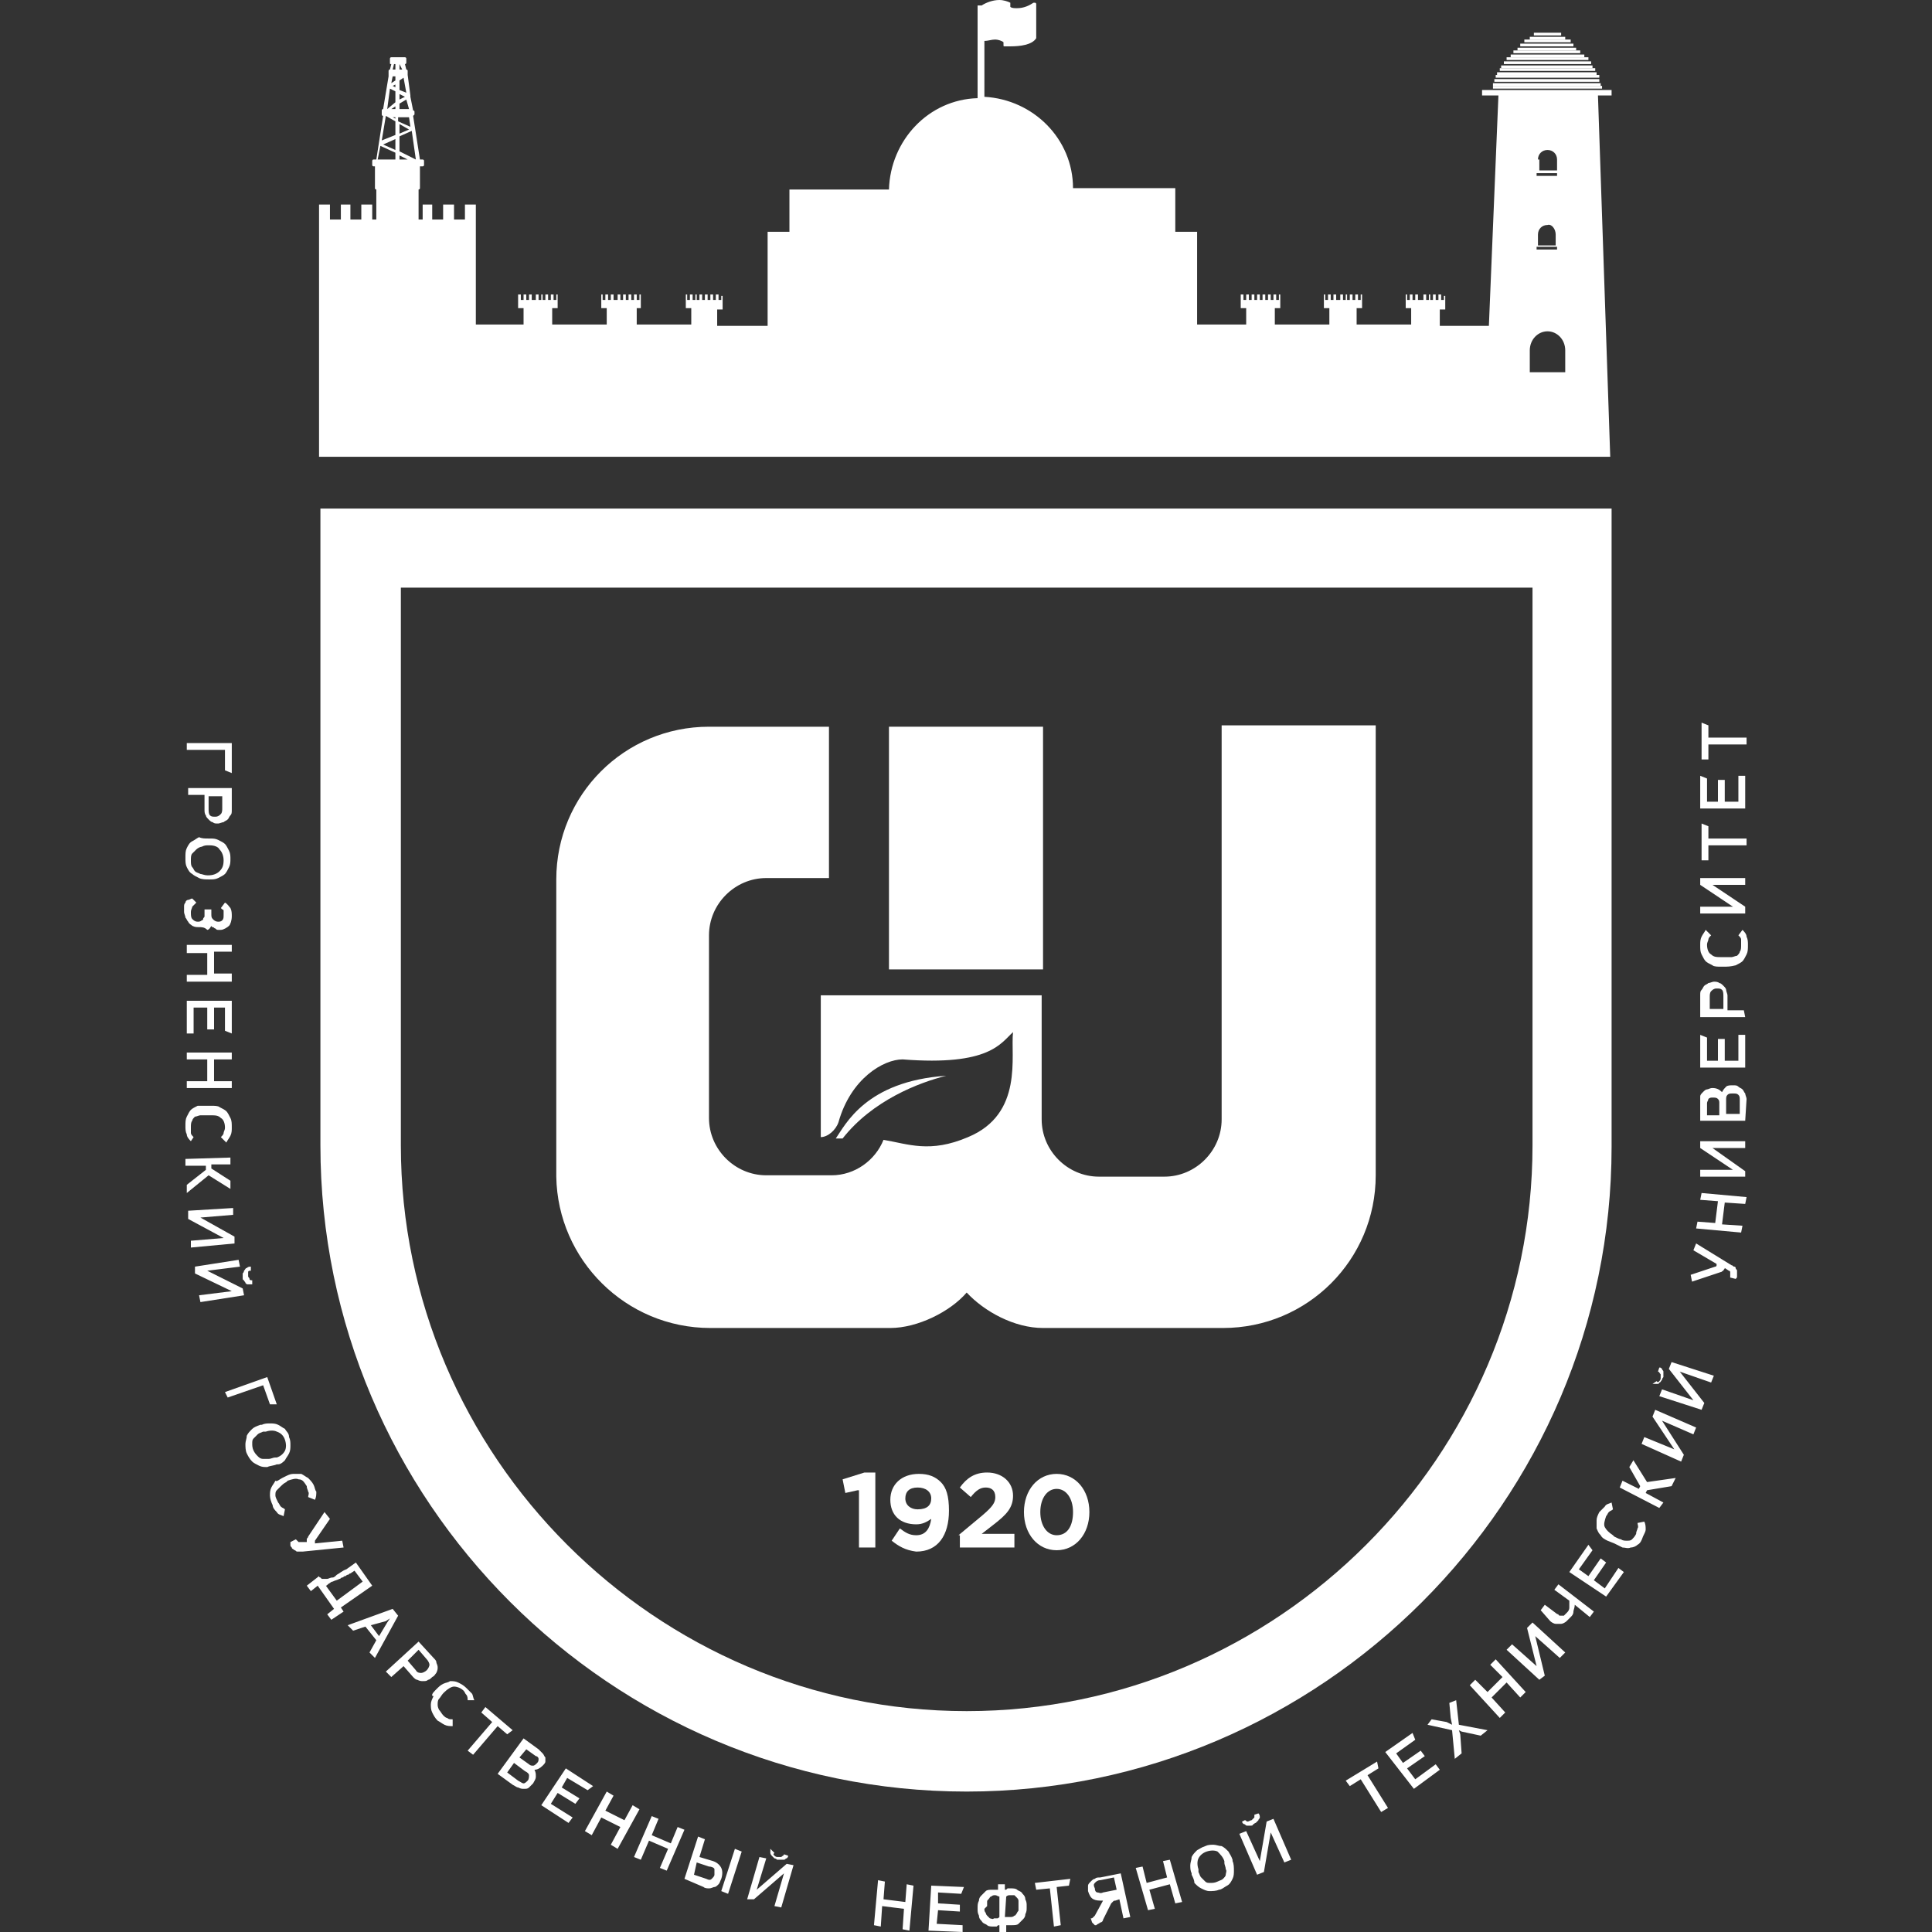 <?xml version="1.0" encoding="utf-8"?>
<!-- Generator: Adobe Illustrator 24.0.0, SVG Export Plug-In . SVG Version: 6.00 Build 0)  -->
<svg version="1.1" id="Слой_1" xmlns="http://www.w3.org/2000/svg" xmlns:xlink="http://www.w3.org/1999/xlink" x="0px" y="0px"
	 viewBox="0 0 141.7 141.7" style="enable-background:new 0 0 141.7 141.7;" xml:space="preserve">
<rect x="0" y="0" width="141.7" height="141.7" fill="#333333" stroke="none"/>
<style type="text/css">
	.st0{fill-rule:evenodd;clip-rule:evenodd;fill:#ffffff;}
	.st1{fill-rule:evenodd;clip-rule:evenodd;fill:#ffffff;}
	.st2{fill-rule:evenodd;clip-rule:evenodd;fill:#ffffff;}
	.st3{fill:#ffffff;}
</style><a href="https://gstou.ru/" target="_top">
<g>
	<g>
		<path class="st0" d="M70.9,131.4c26,0,47.3-21.3,47.3-47.3V37.3H23.5v46.7C23.5,110.1,44.8,131.4,70.9,131.4z M29.3,43.1h83.1
			v40.9c0,22.8-18.7,41.5-41.5,41.5c-22.8,0-41.5-18.7-41.5-41.5V43.1z"/>
		<polygon class="st1" points="76.5,57.4 76.5,53.3 65.2,53.3 65.2,71.1 76.5,71.1 		"/>
		<rect x="111.3" y="3.5" class="st0" width="4.3" height="0.2"/>
		<rect x="111" y="3.7" class="st0" width="4.9" height="0.2"/>
		<rect x="110.8" y="4" class="st0" width="5.4" height="0.2"/>
		<rect x="110.5" y="4.2" class="st0" width="6" height="0.2"/>
		<rect x="112.2" y="2.7" class="st0" width="2.6" height="0.2"/>
		<rect x="112.5" y="2.4" class="st0" width="2" height="0.2"/>
		<rect x="111.8" y="2.9" class="st0" width="3.4" height="0.2"/>
		<rect x="111.5" y="3.2" class="st0" width="3.9" height="0.2"/>
		<rect x="110.3" y="4.5" class="st0" width="6.4" height="0.2"/>
		<rect x="109.5" y="6.1" class="st0" width="7.9" height="0.2"/>
		<rect x="109.5" y="6.3" class="st0" width="8" height="0.2"/>
		<rect x="110.1" y="4.8" class="st0" width="6.7" height="0.2"/>
		<path class="st0" d="M117.2,7h1V6.6h-9.5V7h1.2l-0.7,16.9h-2.9h-0.7v-1.2h0.4v-1h-0.1V22h-0.2v-0.4h-0.2V22h-0.2v-0.4h-0.2V22
			h-0.2v-0.4h-0.1V22h-0.2v-0.4h-0.2V22H104v-0.4h-0.2V22h-0.2v-0.4h-0.2V22h-0.2v-0.4h-0.1v1h0.4v1.2h-0.7h-3.3v-1.2h0.4v-1h-0.1
			V22h-0.2v-0.4h-0.2V22h-0.2v-0.4H99V22h-0.2v-0.4h-0.1V22h-0.2v-0.4h-0.2V22H98v-0.4h-0.2V22h-0.2v-0.4h-0.2V22h-0.2v-0.4h-0.1v1
			h0.4v1.2h-0.9h-3.1v-1.2h0.4v-1h-0.1V22h-0.2v-0.4h-0.2V22h-0.2v-0.4h-0.2V22h-0.2v-0.4h-0.2V22h-0.2v-0.4h-0.2V22h-0.2v-0.4h-0.2
			V22h-0.2v-0.4h-0.2V22h-0.2v-0.4H91v1h0.4v1.2h-1.1h-2.5v-2.4v-1.7V17h-1.6v-3.2h-1.1h-3.6h-0.4h-0.4h-0.4h-0.4h-0.4h-0.4h-0.4
			c0-3.6-2.9-6.5-6.5-6.7V3C72.5,3,72.7,2.9,73,2.9c0.2,0,0.5,0.1,0.6,0.2v0.2c0,0.1,0,0.1,0.1,0.1c0,0,0.2,0,0.4,0
			c0.7,0,1.6-0.1,1.9-0.6c0,0,0,0,0-0.1V0.3c0,0,0-0.1-0.1-0.1c0,0-0.1,0-0.1,0c-0.3,0.2-0.7,0.4-1.2,0.4c-0.2,0-0.4,0-0.5-0.1V0.3
			c0,0,0-0.1,0-0.1C73.9,0.1,73.6,0,73.3,0c-0.5,0-1,0.2-1.3,0.4h-0.3v6.8c-3.6,0.1-6.4,3.1-6.5,6.7h-0.4h-0.4h-0.4h-0.4h-0.4H63
			h-0.4H59h-1.1V17h-1.6v2.8v1.7v2.4h-1.4h-2.3v-1.2H53v-1h-0.1V22h-0.2v-0.4h-0.2V22h-0.2v-0.4h-0.2V22h-0.2v-0.4h-0.2V22h-0.2
			v-0.4h-0.2V22h-0.2v-0.4H51V22h-0.2v-0.4h-0.2V22h-0.2v-0.4h-0.1v1h0.4v1.2h-1h-3v-1.2H47v-1h-0.1V22h-0.2v-0.4h-0.2V22h-0.2v-0.4
			h-0.2V22h-0.2v-0.4h-0.2V22h-0.2v-0.4h-0.2V22H45v-0.4h-0.2V22h-0.2v-0.4h-0.2V22h-0.2v-0.4h-0.1v1h0.4v1.2h-0.7h-3.3v-1.2h0.4v-1
			h-0.1V22h-0.2v-0.4h-0.2V22h-0.2v-0.4H40V22h-0.2v-0.4h-0.1V22h-0.2v-0.4h-0.2V22H39v-0.4h-0.2V22h-0.2v-0.4h-0.2V22h-0.2v-0.4H38
			v1h0.4v1.2h-0.3h-1.6h-1.6v-3.5v-4.3V15h-0.8v1.1h-0.8V15h-0.8v1.1h-0.8V15H31v1.1h-0.3v-2.2c0.1,0,0.1-0.1,0.1-0.1v-1.6H31
			c0.1,0,0.1-0.1,0.1-0.1v-0.3c0-0.1-0.1-0.1-0.1-0.1h-0.2l-0.5-3.2c0,0,0.1-0.1,0.1-0.1V8.2c0-0.1-0.1-0.1-0.1-0.1h0l-0.2-1
			c0,0,0,0,0-0.1l-0.2-1.5c0,0,0-0.1,0-0.1V5.2c0-0.1-0.1-0.1-0.1-0.1l-0.1-0.4c0.1,0,0.1-0.1,0.1-0.1V4.3c0-0.1-0.1-0.1-0.1-0.1h-1
			c-0.1,0-0.1,0.1-0.1,0.1v0.3c0,0.1,0,0.1,0.1,0.1l-0.1,0.4c-0.1,0-0.1,0.1-0.1,0.1v0.3c0,0,0,0.1,0,0.1L28.1,8h0
			c-0.1,0-0.1,0.1-0.1,0.1v0.3c0,0,0,0.1,0.1,0.1l-0.5,3.2h-0.2c-0.1,0-0.1,0.1-0.1,0.1v0.3c0,0.1,0.1,0.1,0.1,0.1h0.1v1.6
			c0,0.1,0.1,0.1,0.1,0.1h0v2.2h-0.3V15h-0.8v1.1h-0.8V15H25v1.1h-0.8V15h-0.8v1.1v4.3v7.1v0.7v5.3h94.7L117.2,7z M29.3,4.7
			L29.3,4.7l0.2,0.4h-0.2V4.7z M29.3,5.6L29.3,5.6L29.3,5.6L29.3,5.6z M29.3,5.9l0.3-0.2l0.2,1.1l-0.5-0.2V5.9z M29.3,6.9l0.4,0.2
			l-0.4,0.2V6.9z M29.3,7.6l0.5-0.3L30,8h-0.7V7.6z M29.3,8.6h0.7l0.1,0.7l-0.9-0.4V8.6z M29.3,9.1L30,9.5l-0.7,0.3V9.1z M29,11.7
			h-1.3l0.2-1l1.1,0.5V11.7z M29,11l-0.9-0.4l0.9-0.4V11z M29,9.9l-1,0.4l0.3-1.8L29,8.9V9.9z M29,8.7l-0.2-0.1H29V8.7z M29,8h-0.3
			L29,7.8V8z M29,7.5L28.4,8l0.2-1.5L29,6.7V7.5z M29,6.4l-0.2-0.1L29,6.2V6.4z M29,5.9l-0.3,0.2l0.1-0.5H29V5.9z M29,5.1h-0.2
			l0.1-0.4H29V5.1z M29.3,11.7v-0.3l0.6,0.3H29.3z M30.5,11.7l-1.2-0.6V10l0.9-0.4L30.5,11.7L30.5,11.7z M112.8,11.7
			c0-0.4,0.3-0.7,0.7-0.7c0.4,0,0.7,0.3,0.7,0.7v0.8h-1.3V11.7z M112.7,12.7h1.5v0.2h-1.5V12.7z M114.1,17.2V18h-1.3v-0.8
			c0-0.4,0.3-0.7,0.7-0.7C113.8,16.4,114.1,16.8,114.1,17.2z M112.7,18.1h1.5v0.2h-1.5V18.1z M114.8,27.3h-2.6v-1.6
			c0-0.8,0.6-1.4,1.3-1.4c0.7,0,1.3,0.6,1.3,1.4V27.3z"/>
		<rect x="109.6" y="5.8" class="st0" width="7.7" height="0.2"/>
		<rect x="109.7" y="5.5" class="st0" width="7.6" height="0.2"/>
		<rect x="110" y="5" class="st0" width="7" height="0.2"/>
		<rect x="109.8" y="5.3" class="st0" width="7.3" height="0.2"/>
		<path class="st0" d="M52.1,97.4h13.2c2,0,4.4-1.2,5.6-2.6c1.3,1.4,3.5,2.6,5.6,2.6h13.2c6.2,0,11.2-5,11.2-11.2h0c0,0,0,0,0,0v-33
			H89.6v4.2v19.8v4.9c0,2.3-1.9,4.2-4.2,4.2h-4.8c-2.3,0-4.2-1.9-4.2-4.2v-4.9v-1.9v-2.3H60.2v10.4c0.5,0,1.1-0.5,1.3-1.1h0
			c0.9-3.2,3.3-4.6,4.7-4.6c6.4,0.5,7.2-1.2,8.1-2c-0.2,1.7,0.8,6-3.3,7.7c-2.8,1.2-4.4,0.5-6.2,0.2c-0.6,1.5-2.1,2.6-3.8,2.6h-4.8
			c-2.3,0-4.2-1.9-4.2-4.2v-4.9v-3.5v-0.2V71v-1.5v-0.9c0-2.3,1.9-4.2,4.2-4.2h4.6V53.3h-8.8c-6.2,0-11.2,5-11.2,11.2h0c0,0,0,0,0,0
			v2.4v6.8v12.6c0,0,0,0,0,0h0C40.9,92.4,45.9,97.4,52.1,97.4z"/>
		<path class="st0" d="M69.4,78.9c-5.9,0.4-7.4,3.6-8.1,4.6l0,0h0.5C64,80.7,67.4,79.4,69.4,78.9z"/>
	</g>
	<path class="st2" d="M13.7,54.5h3.3v2.2l-0.5-0.2v-1.5h-2.8V54.5L13.7,54.5z M13.7,57.8h3.3v1.6c0,0.2,0,0.3-0.1,0.4
		c-0.1,0.1-0.1,0.2-0.2,0.3c-0.1,0.1-0.2,0.1-0.3,0.2c-0.1,0-0.3,0.1-0.4,0.1c-0.2,0-0.3,0-0.4-0.1c-0.1,0-0.2-0.1-0.3-0.2
		c-0.1-0.1-0.2-0.2-0.2-0.3c-0.1-0.1-0.1-0.3-0.1-0.4v-1.1h-1.2V57.8L13.7,57.8z M15.3,58.4v0.9c0,0.2,0,0.4,0.1,0.5
		c0.1,0.1,0.2,0.1,0.4,0.1c0.2,0,0.3-0.1,0.4-0.2c0.1-0.1,0.1-0.3,0.1-0.4v-0.9H15.3L15.3,58.4z M15.3,61.5h0.1c0.2,0,0.4,0,0.6,0.1
		c0.2,0.1,0.4,0.2,0.5,0.3c0.1,0.1,0.2,0.3,0.3,0.5c0.1,0.2,0.1,0.4,0.1,0.6c0,0.2,0,0.4-0.1,0.6c-0.1,0.2-0.2,0.4-0.3,0.5
		c-0.1,0.1-0.3,0.2-0.5,0.3c-0.2,0.1-0.4,0.1-0.6,0.1h-0.1c-0.2,0-0.5,0-0.7-0.1c-0.2-0.1-0.4-0.2-0.5-0.3c-0.2-0.1-0.3-0.3-0.4-0.5
		c-0.1-0.2-0.1-0.4-0.1-0.7c0-0.3,0-0.5,0.1-0.7c0.1-0.2,0.2-0.4,0.4-0.5c0.2-0.1,0.3-0.2,0.5-0.3C14.8,61.5,15,61.5,15.3,61.5
		L15.3,61.5z M15.3,62c-0.2,0-0.3,0-0.5,0.1c-0.1,0-0.3,0.1-0.4,0.2c-0.1,0.1-0.2,0.2-0.3,0.3c-0.1,0.1-0.1,0.3-0.1,0.5
		c0,0.2,0,0.4,0.1,0.5c0.1,0.1,0.1,0.2,0.2,0.3c0.1,0.1,0.2,0.1,0.4,0.2c0.1,0,0.3,0.1,0.5,0.1h0.1c0.3,0,0.6-0.1,0.8-0.3
		c0.2-0.2,0.3-0.4,0.3-0.8c0-0.3-0.1-0.6-0.3-0.8C16,62.1,15.7,62,15.4,62H15.3L15.3,62z M14.1,65.9l0.3,0.3
		c-0.1,0.1-0.2,0.2-0.3,0.3c0,0.1-0.1,0.2-0.1,0.4c0,0.2,0,0.4,0.1,0.5c0.1,0.1,0.2,0.2,0.4,0.2c0.1,0,0.2,0,0.3-0.1
		c0.1,0,0.1-0.1,0.1-0.1c0-0.1,0.1-0.1,0.1-0.2c0-0.1,0-0.2,0-0.3v-0.2h0.5v0.3c0,0.2,0,0.3,0.1,0.4c0.1,0.1,0.2,0.2,0.4,0.2
		c0.1,0,0.2,0,0.3-0.1c0.1-0.1,0.1-0.2,0.1-0.4c0-0.1,0-0.1,0-0.2c0-0.1,0-0.1,0-0.1c0,0,0-0.1-0.1-0.1c0,0-0.1-0.1-0.1-0.1l0.3-0.4
		c0.2,0.1,0.3,0.3,0.4,0.4c0.1,0.2,0.1,0.4,0.1,0.6c0,0.3-0.1,0.6-0.2,0.7s-0.4,0.3-0.6,0.3c-0.1,0-0.1,0-0.2,0
		c-0.1,0-0.1,0-0.2-0.1c-0.1,0-0.1-0.1-0.2-0.1c-0.1,0-0.1-0.1-0.1-0.1c-0.1,0.2-0.2,0.3-0.3,0.3C15,68,14.8,68,14.6,68
		c-0.2,0-0.3,0-0.5-0.1c-0.1-0.1-0.2-0.1-0.3-0.3c-0.1-0.1-0.1-0.2-0.2-0.3c0-0.1-0.1-0.3-0.1-0.4c0-0.1,0-0.3,0-0.4
		c0-0.1,0-0.2,0.1-0.3c0-0.1,0.1-0.2,0.2-0.2C13.9,66,14,65.9,14.1,65.9L14.1,65.9z M13.7,69.3h3.3v0.5h-1.3v1.6h1.3V72h-3.3v-0.5
		h1.5v-1.6h-1.5V69.3L13.7,69.3z M13.7,73.4h3.3v2.4l-0.5-0.2v-1.7h-0.8v1.6h-0.5v-1.6h-1v1.9h-0.5V73.4L13.7,73.4z M13.7,77.2h3.3
		v0.5h-1.3v1.6h1.3v0.5h-3.3v-0.5h1.5v-1.6h-1.5V77.2L13.7,77.2z M15.3,81.1h0.2c0.2,0,0.5,0,0.6,0.1c0.2,0.1,0.4,0.2,0.5,0.3
		c0.1,0.1,0.2,0.3,0.3,0.5c0.1,0.2,0.1,0.4,0.1,0.7c0,0.2,0,0.4-0.1,0.6c-0.1,0.2-0.2,0.3-0.3,0.5l-0.4-0.4c0.1-0.1,0.2-0.2,0.2-0.3
		c0-0.1,0.1-0.2,0.1-0.4c0-0.3-0.1-0.6-0.3-0.7c-0.2-0.2-0.4-0.2-0.8-0.2h-0.2c-0.2,0-0.4,0-0.5,0c-0.1,0-0.3,0.1-0.4,0.1
		c-0.1,0.1-0.2,0.2-0.2,0.3c-0.1,0.1-0.1,0.3-0.1,0.5c0,0.1,0,0.3,0,0.4c0,0.1,0.1,0.2,0.2,0.3L14,83.7c-0.1-0.1-0.3-0.3-0.3-0.5
		c-0.1-0.2-0.1-0.4-0.1-0.6c0-0.3,0-0.5,0.1-0.7c0.1-0.2,0.2-0.4,0.3-0.5c0.1-0.1,0.3-0.2,0.5-0.3C14.8,81.1,15,81.1,15.3,81.1
		L15.3,81.1z M13.6,85l3.3-0.1l0,0.5l-1.4,0l0,0.3l1.4,0.9l0,0.6l-1.6-1l-1.6,1.3l0-0.6l1.4-1.1l0-0.3l-1.5,0L13.6,85L13.6,85z
		 M13.8,88.8l3.3-0.2l0,0.5l-2.4,0.2l2.5,1.4l0,0.5L14,91.5l0-0.5l2.4-0.2l-2.6-1.4L13.8,88.8L13.8,88.8z M14.3,92.9l3.2-0.5
		l0.1,0.5l-2.4,0.3l2.6,1.3l0.1,0.5l-3.2,0.5L14.6,95l2.4-0.3l-2.7-1.3L14.3,92.9L14.3,92.9z M18.4,92.9c-0.1,0-0.2,0-0.3,0.1
		c-0.1,0-0.1,0.1-0.2,0.2c0,0.1-0.1,0.2-0.1,0.2c0,0.1,0,0.2,0,0.3c0,0.1,0,0.2,0.1,0.2c0,0.1,0.1,0.1,0.1,0.2
		c0.1,0.1,0.1,0.1,0.2,0.1c0.1,0,0.2,0,0.3,0l0-0.3c-0.1,0-0.2,0-0.2-0.1c0-0.1-0.1-0.1-0.1-0.2c0-0.1,0-0.2,0-0.3
		c0-0.1,0.1-0.1,0.2-0.1L18.4,92.9L18.4,92.9z M16.5,102.1l3.1-1.1l0.7,2l-0.5,0l-0.5-1.4l-2.6,0.9L16.5,102.1L16.5,102.1z
		 M19.1,104.5l0.1,0c0.2-0.1,0.4-0.1,0.6-0.1c0.2,0,0.4,0,0.6,0.1c0.2,0.1,0.3,0.2,0.5,0.3c0.1,0.2,0.3,0.3,0.3,0.6
		c0.1,0.2,0.1,0.4,0.1,0.6c0,0.2,0,0.4-0.1,0.6c-0.1,0.2-0.2,0.3-0.3,0.5c-0.1,0.1-0.3,0.3-0.5,0.3l-0.1,0c-0.2,0.1-0.5,0.1-0.7,0.2
		c-0.2,0-0.4,0-0.6-0.1c-0.2-0.1-0.4-0.2-0.5-0.3c-0.2-0.2-0.3-0.4-0.4-0.6c-0.1-0.2-0.1-0.5-0.1-0.7c0-0.2,0.1-0.4,0.1-0.6
		c0.1-0.2,0.2-0.3,0.4-0.5C18.6,104.7,18.8,104.6,19.1,104.5L19.1,104.5z M19.3,105c-0.2,0.1-0.3,0.1-0.4,0.2
		c-0.1,0.1-0.2,0.2-0.3,0.3c-0.1,0.1-0.1,0.2-0.1,0.4c0,0.1,0,0.3,0.1,0.5c0.1,0.2,0.2,0.3,0.3,0.4c0.1,0.1,0.2,0.2,0.4,0.2
		c0.1,0,0.3,0,0.4,0c0.2,0,0.3-0.1,0.5-0.1l0.1,0c0.3-0.1,0.5-0.3,0.6-0.5c0.1-0.2,0.1-0.5,0-0.8c-0.1-0.3-0.3-0.5-0.6-0.6
		c-0.2-0.1-0.5-0.1-0.8,0L19.3,105L19.3,105z M20.7,108.4l0.2-0.1c0.2-0.1,0.4-0.2,0.6-0.2c0.2,0,0.4,0,0.6,0
		c0.2,0.1,0.3,0.2,0.5,0.3c0.1,0.1,0.3,0.3,0.4,0.5c0.1,0.2,0.1,0.4,0.2,0.5c0,0.2,0,0.4-0.1,0.6l-0.5-0.2c0-0.1,0.1-0.3,0-0.4
		c0-0.1-0.1-0.2-0.1-0.4c-0.2-0.3-0.3-0.5-0.6-0.5c-0.2-0.1-0.5,0-0.8,0.1l-0.1,0.1c-0.2,0.1-0.3,0.2-0.4,0.3
		c-0.1,0.1-0.2,0.2-0.3,0.3c-0.1,0.1-0.1,0.2-0.1,0.4c0,0.1,0.1,0.3,0.2,0.5c0.1,0.1,0.1,0.2,0.2,0.3c0.1,0.1,0.2,0.1,0.3,0.2
		l-0.1,0.5c-0.2-0.1-0.4-0.1-0.5-0.3c-0.1-0.1-0.3-0.3-0.3-0.5c-0.1-0.2-0.2-0.5-0.2-0.7c0-0.2,0-0.4,0.1-0.6
		c0.1-0.2,0.2-0.3,0.3-0.5C20.3,108.7,20.5,108.5,20.7,108.4L20.7,108.4z M23.8,110.9l-1.2,1.8c0,0.1-0.1,0.1-0.1,0.2
		c0,0.1,0,0.2,0,0.2l-0.4,0c-0.1,0-0.1,0-0.2,0c0,0-0.1-0.1-0.1-0.1l-0.1-0.1l-0.4,0.2c0,0,0,0.1,0,0.2c0,0.1,0,0.1,0.1,0.2
		c0,0.1,0.1,0.1,0.2,0.2c0.1,0,0.1,0.1,0.2,0.1c0.1,0,0.1,0,0.2,0c0.1,0,0.1,0,0.2,0l3-0.3l-0.1-0.5l-2,0.2c0,0,0-0.1,0-0.1
		c0,0,0-0.1,0-0.1l1.1-1.6L23.8,110.9L23.8,110.9z M23.4,115.6c0,0.1,0.1,0.1,0.1,0.1c0,0,0.1,0.1,0.1,0.1c0,0,0.1,0,0.1,0
		c0,0,0.1,0,0.1,0c0,0,0.1,0,0.1,0c0,0,0.1,0,0.1,0c0.1,0,0.2-0.1,0.4-0.1c0.1,0,0.2-0.1,0.3-0.2c0.2-0.1,0.4-0.3,0.7-0.4l0.7-0.5
		l1.2,1.7l-2.3,1.6l0.2,0.3l-0.9,0.6l-0.3-0.4l0.5-0.4l-1.2-1.7l-0.5,0.4l-0.3-0.4L23.4,115.6L23.4,115.6z M23.9,116.3l0.8,1.1
		l1.9-1.4l-0.6-0.8l-0.3,0.2c-0.1,0-0.1,0.1-0.2,0.1c-0.1,0-0.1,0.1-0.2,0.1c-0.1,0-0.1,0.1-0.2,0.1c-0.1,0-0.1,0.1-0.2,0.1
		c-0.2,0.1-0.3,0.1-0.5,0.2c-0.1,0-0.2,0.1-0.2,0.1C24,116.2,24,116.3,23.9,116.3L23.9,116.3z M25.5,119.2l0.4,0.4l0.9-0.3l0.8,1
		l-0.5,0.9l0.4,0.4l1.7-3.1l-0.4-0.5L25.5,119.2L25.5,119.2z M27.2,119.2l0.6,0.8l0.6-1l0.2-0.3l-0.3,0.2L27.2,119.2L27.2,119.2z
		 M28.3,122.6l2.4-2.2l1.1,1.2c0.1,0.1,0.2,0.2,0.2,0.3c0,0.1,0.1,0.2,0.1,0.4c0,0.1,0,0.2-0.1,0.4c-0.1,0.1-0.1,0.2-0.3,0.3
		c-0.1,0.1-0.2,0.2-0.3,0.2c-0.1,0.1-0.2,0.1-0.4,0.1c-0.1,0-0.2,0-0.4-0.1c-0.1,0-0.2-0.1-0.3-0.2l-0.7-0.8l-0.9,0.8L28.3,122.6
		L28.3,122.6z M29.9,121.8l0.6,0.7c0.1,0.2,0.3,0.2,0.4,0.2c0.1,0,0.3-0.1,0.4-0.2c0.1-0.1,0.2-0.3,0.2-0.4c0-0.1-0.1-0.3-0.2-0.4
		l-0.6-0.7L29.9,121.8L29.9,121.8z M31.9,124l0.1-0.1c0.2-0.2,0.3-0.3,0.5-0.4c0.2-0.1,0.4-0.1,0.5-0.2c0.2,0,0.4,0,0.6,0.1
		c0.2,0.1,0.4,0.2,0.6,0.4c0.1,0.1,0.3,0.3,0.4,0.4s0.1,0.4,0.2,0.5l-0.5,0c0-0.1,0-0.3-0.1-0.4c-0.1-0.1-0.1-0.2-0.2-0.3
		c-0.2-0.2-0.5-0.3-0.7-0.3c-0.2,0-0.5,0.2-0.7,0.4l-0.1,0.1c-0.1,0.1-0.2,0.3-0.3,0.4c-0.1,0.1-0.1,0.3-0.1,0.4
		c0,0.1,0,0.2,0.1,0.4c0.1,0.1,0.2,0.3,0.3,0.4c0.1,0.1,0.2,0.2,0.3,0.2c0.1,0.1,0.2,0.1,0.4,0.1l0,0.5c-0.2,0-0.4,0-0.6-0.1
		c-0.2-0.1-0.3-0.2-0.5-0.3c-0.2-0.2-0.3-0.4-0.4-0.6c-0.1-0.2-0.1-0.4-0.1-0.6c0-0.2,0.1-0.4,0.2-0.6
		C31.6,124.4,31.7,124.2,31.9,124L31.9,124z M35.3,125.6l0.8,0.7l-1.8,2.1l0.4,0.3l1.8-2.1l0.7,0.6l0.4-0.3l-2-1.7L35.3,125.6
		L35.3,125.6z M36.5,130.1l1.9-2.6l1.1,0.8c0.1,0.1,0.2,0.2,0.3,0.3c0.1,0.1,0.1,0.2,0.2,0.3c0,0.1,0,0.2,0,0.3
		c0,0.1-0.1,0.2-0.2,0.3c-0.2,0.2-0.4,0.3-0.6,0.3l0,0c0.1,0.2,0.1,0.3,0.1,0.5c0,0.2-0.1,0.3-0.2,0.5c-0.1,0.1-0.2,0.2-0.3,0.3
		c-0.1,0.1-0.2,0.1-0.4,0.1c-0.1,0-0.2,0-0.4-0.1c-0.1,0-0.2-0.1-0.4-0.2L36.5,130.1L36.5,130.1z M37.2,130l0.8,0.6
		c0.2,0.1,0.3,0.2,0.4,0.2c0.1,0,0.2-0.1,0.3-0.2c0.1-0.1,0.1-0.3,0.1-0.4c0-0.1-0.1-0.2-0.3-0.3l-0.8-0.6L37.2,130L37.2,130z
		 M38.1,128.9l0.7,0.5c0.1,0.1,0.2,0.1,0.3,0.1c0.1,0,0.2-0.1,0.3-0.2c0.1-0.1,0.1-0.2,0.1-0.3c0-0.1-0.1-0.2-0.2-0.2l-0.7-0.5
		L38.1,128.9L38.1,128.9z M39.7,132.4l2,1.3l0.3-0.4l-1.6-1l0.5-0.8l1.3,0.8l0.3-0.4l-1.3-0.8l0.4-0.7l1.5,0.9l0.4-0.3l-2-1.3
		L39.7,132.4L39.7,132.4z M42.9,134.3l1.6-2.9l0.5,0.3l-0.6,1.1l1.4,0.7l0.6-1.1l0.5,0.3l-1.6,2.9l-0.5-0.3l0.7-1.3l-1.4-0.7
		l-0.7,1.3L42.9,134.3L42.9,134.3z M46.5,136.2l0.5,0.2l0.6-1.4l1.4,0.6l-0.6,1.4l0.5,0.2l1.3-3l-0.5-0.2l-0.5,1.2l-1.4-0.6l0.5-1.2
		l-0.5-0.2L46.5,136.2L46.5,136.2z M50.2,137.8l1-3.1l0.5,0.2l-0.4,1.3l1,0.3c0.3,0.1,0.5,0.3,0.6,0.5c0.1,0.2,0.1,0.5,0,0.8
		c-0.1,0.2-0.1,0.3-0.2,0.4c-0.1,0.1-0.2,0.2-0.3,0.2c-0.1,0-0.2,0.1-0.4,0.1c-0.1,0-0.3,0-0.4-0.1L50.2,137.8L50.2,137.8z
		 M50.9,137.5l0.9,0.3c0.2,0.1,0.3,0.1,0.4,0c0.1-0.1,0.2-0.2,0.2-0.3c0-0.2,0-0.3,0-0.4c0-0.1-0.2-0.2-0.4-0.2l-0.9-0.3L50.9,137.5
		L50.9,137.5z M52.9,138.7l0.5,0.2l1-3.1l-0.5-0.2L52.9,138.7L52.9,138.7z M54.8,139.3l0.9-3.1l0.5,0.1l-0.7,2.3l2.2-1.9l0.5,0.1
		l-0.9,3.1l-0.5-0.1l0.7-2.4l-2.2,1.9L54.8,139.3L54.8,139.3z M56.5,135.6c0,0.1,0,0.2,0,0.3c0,0.1,0.1,0.2,0.1,0.2
		c0.1,0.1,0.1,0.1,0.2,0.2c0.1,0,0.2,0.1,0.2,0.1c0.1,0,0.2,0,0.3,0c0.1,0,0.2,0,0.2,0c0.1,0,0.1-0.1,0.2-0.1
		c0.1-0.1,0.1-0.1,0.1-0.2l-0.3-0.1c0,0.1-0.1,0.1-0.2,0.2c-0.1,0-0.2,0-0.3,0c-0.1,0-0.2-0.1-0.2-0.1c-0.1-0.1-0.1-0.1,0-0.2
		L56.5,135.6L56.5,135.6z M64.1,141.2l0.3-3.3l0.5,0.1l-0.1,1.3l1.6,0.2l0.1-1.3l0.5,0.1l-0.3,3.3l-0.5-0.1l0.1-1.5l-1.6-0.2
		l-0.1,1.5L64.1,141.2L64.1,141.2z M68.1,141.6l0.2-3.3l2.4,0.1l-0.2,0.5l-1.7-0.1l0,0.8l1.6,0.1l0,0.5l-1.6-0.1l-0.1,1l1.9,0.1
		l0,0.5L68.1,141.6L68.1,141.6z M71.7,140L71.7,140c0-0.3,0-0.4,0.1-0.6c0-0.2,0.1-0.3,0.2-0.4c0.1-0.1,0.2-0.2,0.3-0.3
		c0.1-0.1,0.3-0.1,0.5-0.1c0.1,0,0.1,0,0.2,0c0.1,0,0.1,0,0.2,0l0-0.4l0.5,0l0,0.4c0.1,0,0.1,0,0.2-0.1c0.1,0,0.1,0,0.2,0
		c0.2,0,0.4,0,0.5,0.1c0.1,0.1,0.3,0.1,0.4,0.3c0.1,0.1,0.2,0.2,0.2,0.4c0.1,0.2,0.1,0.3,0.1,0.5l0,0.1c0,0.2,0,0.3-0.1,0.5
		c0,0.2-0.1,0.3-0.2,0.4c-0.1,0.1-0.2,0.2-0.3,0.3c-0.1,0.1-0.3,0.1-0.5,0.1c-0.1,0-0.1,0-0.2,0c-0.1,0-0.1,0-0.2,0l0,0.5l-0.5,0
		l0-0.5c-0.1,0-0.1,0-0.2,0.1c-0.1,0-0.1,0-0.2,0c-0.2,0-0.4,0-0.5-0.1c-0.1-0.1-0.3-0.1-0.4-0.3c-0.1-0.1-0.2-0.2-0.2-0.4
		C71.7,140.3,71.7,140.2,71.7,140L71.7,140z M72.2,140c0,0.1,0,0.2,0.1,0.3c0,0.1,0.1,0.2,0.1,0.2c0.1,0.1,0.1,0.1,0.2,0.2
		c0.1,0,0.2,0.1,0.3,0c0.1,0,0.1,0,0.2,0c0.1,0,0.1,0,0.2-0.1l0-1.5c-0.1,0-0.2-0.1-0.3-0.1c-0.1,0-0.2,0-0.3,0.1
		c-0.1,0-0.1,0.1-0.2,0.2c-0.1,0.1-0.1,0.1-0.1,0.2c0,0.1,0,0.2,0,0.3L72.2,140L72.2,140z M73.7,140.6c0.1,0,0.1,0,0.2,0
		c0.1,0,0.1,0,0.2,0c0.1,0,0.2,0,0.3-0.1c0.1,0,0.1-0.1,0.2-0.2c0-0.1,0.1-0.1,0.1-0.2c0-0.1,0-0.2,0-0.3l0-0.1c0-0.1,0-0.2,0-0.3
		c0-0.1-0.1-0.2-0.1-0.2c-0.1-0.1-0.1-0.1-0.2-0.2c-0.1,0-0.2,0-0.3,0c-0.1,0-0.2,0-0.3,0.1L73.7,140.6L73.7,140.6z M76,138.6
		l-0.1-0.5l2.6-0.3l-0.1,0.5l-0.9,0.1l0.3,2.8l-0.5,0.1l-0.3-2.8L76,138.6L76,138.6z M80.1,141l-0.1-0.3c0.1,0,0.1,0,0.2-0.1
		c0,0,0.1-0.1,0.1-0.1l0.6-1.1c-0.3,0-0.5,0-0.7-0.1c-0.2-0.1-0.3-0.3-0.4-0.6c0-0.2,0-0.3,0-0.4c0-0.1,0.1-0.2,0.2-0.3
		c0.1-0.1,0.2-0.2,0.3-0.2c0.1-0.1,0.2-0.1,0.4-0.1l1.5-0.3l0.7,3.2l-0.5,0.1l-0.3-1.4l-0.3,0.1c-0.1,0-0.1,0-0.2,0.1
		c0,0-0.1,0.1-0.1,0.1l-0.6,1.2c0,0.1-0.1,0.2-0.2,0.2c-0.1,0.1-0.2,0.1-0.3,0.2c0,0-0.1,0-0.1,0C80.1,141,80.1,141,80.1,141
		L80.1,141z M80.3,138.5c0,0.2,0.1,0.3,0.2,0.3c0.1,0,0.2,0.1,0.4,0l1-0.2l-0.2-0.9l-1,0.2c-0.2,0-0.3,0.1-0.4,0.2
		C80.2,138.2,80.2,138.3,80.3,138.5L80.3,138.5z M84.2,140.1l-0.9-3.1l0.5-0.1l0.3,1.2l1.5-0.4l-0.3-1.2l0.5-0.1l0.9,3.1l-0.5,0.1
		l-0.4-1.4l-1.5,0.4l0.4,1.4L84.2,140.1L84.2,140.1z M87.4,137.5l0-0.1c-0.1-0.2-0.1-0.4-0.1-0.6c0-0.2,0.1-0.4,0.1-0.6
		c0.1-0.2,0.2-0.3,0.4-0.5c0.2-0.1,0.3-0.2,0.6-0.3c0.2-0.1,0.4-0.1,0.6-0.1c0.2,0,0.4,0.1,0.6,0.1c0.2,0.1,0.3,0.2,0.5,0.4
		c0.1,0.2,0.2,0.3,0.3,0.6l0,0.1c0.1,0.2,0.1,0.5,0.1,0.7c0,0.2,0,0.4-0.1,0.6c-0.1,0.2-0.2,0.4-0.4,0.5c-0.2,0.1-0.4,0.3-0.6,0.3
		c-0.2,0.1-0.5,0.1-0.7,0.1c-0.2,0-0.4-0.1-0.6-0.2c-0.2-0.1-0.3-0.2-0.5-0.4C87.6,137.9,87.5,137.7,87.4,137.5L87.4,137.5z
		 M87.9,137.3c0.1,0.2,0.1,0.3,0.2,0.4c0.1,0.1,0.2,0.2,0.3,0.3c0.1,0.1,0.2,0.1,0.4,0.1c0.1,0,0.3,0,0.5-0.1
		c0.2-0.1,0.3-0.1,0.4-0.2c0.1-0.1,0.2-0.2,0.2-0.3c0-0.1,0.1-0.3,0-0.4c0-0.2-0.1-0.3-0.1-0.5l0-0.1c-0.1-0.3-0.3-0.5-0.5-0.7
		c-0.2-0.1-0.5-0.1-0.8,0c-0.3,0.1-0.5,0.3-0.6,0.5c-0.1,0.2-0.1,0.5,0,0.8L87.9,137.3L87.9,137.3z M92.2,137.5l-1.3-3l0.5-0.2
		l1,2.2l0.5-2.9l0.5-0.2l1.3,3l-0.5,0.2l-1-2.2l-0.5,2.9L92.2,137.5L92.2,137.5z M91.1,133.6c0,0.1,0.1,0.2,0.2,0.2
		c0.1,0.1,0.1,0.1,0.2,0.1c0.1,0,0.2,0,0.2,0c0.1,0,0.2,0,0.2-0.1c0.1,0,0.1-0.1,0.2-0.1c0.1-0.1,0.1-0.1,0.2-0.2
		c0-0.1,0.1-0.1,0.1-0.2c0-0.1,0-0.2-0.1-0.3l-0.3,0.1c0,0.1,0,0.2,0,0.2c-0.1,0.1-0.1,0.1-0.2,0.2c-0.1,0-0.2,0.1-0.3,0.1
		c-0.1,0-0.1-0.1-0.2-0.1L91.1,133.6L91.1,133.6z M99,131l-0.3-0.4l2.3-1.4l0.1,0.5l-0.8,0.5l1.5,2.4l-0.5,0.3l-1.5-2.4L99,131
		L99,131z M103.7,131.2l1.9-1.4l-0.3-0.4l-1.5,1.1l-0.6-0.8l1.3-0.9l-0.3-0.4l-1.3,0.9l-0.5-0.7l1.4-1l-0.2-0.5l-2,1.4L103.7,131.2
		L103.7,131.2z M106.7,129l-0.2-2.1l-1.8-0.4l0.3-0.4l1.1,0.2l0.4,0.2l-0.1-0.5l-0.1-1.1l0.5-0.2l0.2,1.8l2.1,0.4l-0.5,0.4l-1.4-0.3
		l-0.2-0.1l0.1,0.3l0.1,1.4L106.7,129L106.7,129z M110,126l0.4-0.4l-1-1.1l1.1-1.1l1,1.1l0.4-0.4l-2.2-2.4l-0.4,0.4l0.9,0.9
		l-1.1,1.1l-0.9-0.9l-0.4,0.4L110,126L110,126z M112.9,123.2l-2.4-2.2l0.4-0.4l1.8,1.6l-0.7-2.8l0.4-0.4l2.4,2.2l-0.4,0.4l-1.8-1.6
		l0.7,2.9L112.9,123.2L112.9,123.2z M113.7,118.9c0.1,0.1,0.3,0.2,0.4,0.2c0.1,0,0.3,0,0.4,0c0.1,0,0.3-0.1,0.4-0.2
		c0.1-0.1,0.2-0.2,0.3-0.3c0.1-0.1,0.2-0.2,0.2-0.4c0-0.1,0.1-0.3,0.1-0.5l1.1,0.9l0.3-0.4l-2.6-2l-0.3,0.4l1.1,0.8
		c0,0.2,0,0.3,0,0.5c0,0.2-0.1,0.3-0.2,0.4c-0.1,0.1-0.1,0.1-0.2,0.2c-0.1,0-0.1,0-0.2,0c-0.1,0-0.2,0-0.2-0.1
		c-0.1,0-0.2-0.1-0.2-0.1l-0.8-0.6l-0.3,0.4L113.7,118.9L113.7,118.9z M117.8,117.1l-2.7-1.8l1.4-2l0.3,0.4l-1,1.4l0.7,0.5l0.9-1.3
		l0.4,0.3l-0.9,1.3l0.8,0.6l1-1.5l0.4,0.3L117.8,117.1L117.8,117.1z M118.4,113.2c0.2,0.1,0.4,0.2,0.6,0.3c0.2,0,0.4,0.1,0.6,0
		c0.2,0,0.4-0.1,0.5-0.2c0.2-0.1,0.3-0.3,0.4-0.6c0.1-0.2,0.2-0.4,0.2-0.5c0-0.2,0-0.4-0.1-0.6l-0.5,0.1c0,0.1,0.1,0.3,0,0.4
		c0,0.1-0.1,0.2-0.1,0.4c-0.1,0.2-0.2,0.3-0.3,0.4c-0.1,0.1-0.2,0.1-0.4,0.1c-0.1,0-0.3,0-0.4-0.1c-0.1,0-0.3-0.1-0.5-0.2l-0.1-0.1
		c-0.3-0.2-0.5-0.4-0.6-0.6c-0.1-0.2,0-0.5,0.1-0.8c0.1-0.1,0.1-0.2,0.2-0.3c0.1-0.1,0.2-0.1,0.3-0.2l-0.1-0.5
		c-0.2,0.1-0.4,0.1-0.5,0.3c-0.1,0.1-0.3,0.3-0.4,0.4c-0.1,0.2-0.2,0.4-0.2,0.6c0,0.2,0,0.4,0,0.6c0.1,0.2,0.1,0.3,0.3,0.5
		c0.1,0.2,0.3,0.3,0.5,0.4L118.4,113.2L118.4,113.2z M121.7,110.6l-2.9-1.5l0.2-0.5l1.2,0.6l0.1-0.2l-0.8-1.4l0.3-0.5l1,1.6l2.1-0.3
		l-0.3,0.6l-1.8,0.3l-0.1,0.2l1.3,0.7L121.7,110.6L121.7,110.6z M123.3,107.2l0.2-0.5l-1.6-2.5l2.3,1l0.2-0.5l-3-1.3l-0.2,0.5
		l1.6,2.4l-2.2-0.9l-0.2,0.5L123.3,107.2L123.3,107.2z M124.8,103.4l-3.1-1l0.2-0.5l2.3,0.8l-1.8-2.3l0.2-0.5l3.1,1l-0.2,0.5
		l-2.3-0.8l1.8,2.3L124.8,103.4L124.8,103.4z M121.2,101.5c0.1,0,0.2,0,0.3,0c0.1,0,0.2,0,0.2-0.1c0.1,0,0.1-0.1,0.2-0.2
		c0-0.1,0.1-0.2,0.1-0.2c0-0.1,0-0.2,0-0.2c0-0.1,0-0.2,0-0.2c0-0.1-0.1-0.1-0.1-0.2c-0.1-0.1-0.1-0.1-0.2-0.1l-0.1,0.3
		c0.1,0,0.1,0.1,0.2,0.2c0,0.1,0,0.2,0,0.3c0,0.1-0.1,0.2-0.1,0.2c-0.1,0.1-0.1,0.1-0.2,0L121.2,101.5L121.2,101.5z M124.1,94
		l-0.1-0.5l1.8-0.6c0,0,0.1,0,0.1-0.1c0,0,0,0,0-0.1l-1.7-1l0.2-0.5l2.6,1.6c0.1,0,0.1,0.1,0.2,0.1c0.1,0,0.1,0.1,0.1,0.1
		c0,0.1,0.1,0.1,0.1,0.2c0,0.1,0,0.2,0,0.2c0,0.1,0,0.1,0,0.2c0,0.1,0,0.1-0.1,0.2l-0.4-0.1l0-0.2c0-0.1,0-0.1,0-0.2
		c0-0.1-0.1-0.1-0.1-0.1l-0.3-0.2c0,0.1-0.1,0.1-0.1,0.2c-0.1,0-0.1,0.1-0.2,0.1L124.1,94L124.1,94z M127.7,90.4l-3.3-0.3l0.1-0.5
		l1.3,0.1l0.2-1.6l-1.3-0.1l0.1-0.5l3.3,0.3l-0.1,0.5l-1.5-0.1l-0.2,1.6l1.5,0.1L127.7,90.4L127.7,90.4z M128,86.3l-3.3,0l0-0.5
		l2.4,0l-2.4-1.6l0-0.5l3.3,0l0,0.5l-2.4,0l2.4,1.7L128,86.3L128,86.3z M128,82.2l-3.3,0l0-1.4c0-0.1,0-0.3,0-0.4
		c0-0.1,0.1-0.2,0.2-0.3c0.1-0.1,0.2-0.2,0.3-0.2c0.1,0,0.2-0.1,0.4-0.1c0.3,0,0.5,0.1,0.7,0.3h0c0.1-0.2,0.2-0.3,0.3-0.4
		c0.1-0.1,0.3-0.1,0.5-0.1c0.2,0,0.3,0,0.4,0.1c0.1,0.1,0.2,0.1,0.3,0.2c0.1,0.1,0.1,0.2,0.2,0.3c0,0.1,0.1,0.3,0.1,0.4L128,82.2
		L128,82.2z M127.6,81.7l0-1c0-0.2,0-0.3-0.1-0.4c-0.1-0.1-0.2-0.1-0.4-0.1c-0.2,0-0.3,0-0.4,0.1c-0.1,0.1-0.1,0.2-0.1,0.4l0,1
		L127.6,81.7L127.6,81.7z M126.1,81.7l0-0.8c0-0.1,0-0.2-0.1-0.3c-0.1-0.1-0.2-0.1-0.4-0.1c-0.1,0-0.2,0-0.3,0.1
		c0,0.1-0.1,0.2-0.1,0.3l0,0.9H126.1L126.1,81.7z M128,78.3l-3.3,0l0-2.4l0.5,0.2l0,1.7l0.8,0l0-1.6l0.5,0l0,1.6l1,0l0-1.9l0.5,0
		L128,78.3L128,78.3z M128,74.6l-3.3,0l0-1.6c0-0.2,0-0.3,0.1-0.4c0.1-0.1,0.1-0.2,0.2-0.3c0.1-0.1,0.2-0.1,0.3-0.2
		c0.1,0,0.3-0.1,0.4-0.1c0.1,0,0.3,0,0.4,0.1c0.1,0,0.2,0.1,0.3,0.2c0.1,0.1,0.2,0.2,0.2,0.3s0.1,0.3,0.1,0.4l0,1.1l1.2,0L128,74.6
		L128,74.6z M126.4,74l0-0.9c0-0.2,0-0.4-0.1-0.5c-0.1-0.1-0.2-0.1-0.4-0.1c-0.2,0-0.3,0.1-0.4,0.2c-0.1,0.1-0.1,0.3-0.1,0.4l0,0.9
		L126.4,74L126.4,74z M126.4,70.9h-0.2c-0.2,0-0.5,0-0.6-0.1c-0.2-0.1-0.4-0.2-0.5-0.3c-0.1-0.1-0.2-0.3-0.3-0.5
		c-0.1-0.2-0.1-0.4-0.1-0.7c0-0.2,0-0.4,0.1-0.6c0.1-0.2,0.2-0.3,0.3-0.5l0.4,0.4c-0.1,0.1-0.2,0.2-0.2,0.3c0,0.1-0.1,0.2-0.1,0.4
		c0,0.3,0.1,0.6,0.3,0.7c0.2,0.2,0.4,0.2,0.8,0.2h0.2c0.2,0,0.4,0,0.5,0c0.1,0,0.3-0.1,0.4-0.1c0.1-0.1,0.2-0.2,0.2-0.3
		c0.1-0.1,0.1-0.3,0.1-0.5c0-0.1,0-0.3,0-0.4c0-0.1-0.1-0.2-0.2-0.3l0.3-0.4c0.1,0.1,0.3,0.3,0.3,0.5c0.1,0.2,0.1,0.4,0.1,0.6
		c0,0.3,0,0.5-0.1,0.7c-0.1,0.2-0.2,0.4-0.3,0.5c-0.1,0.1-0.3,0.2-0.5,0.3C126.9,70.9,126.7,70.9,126.4,70.9L126.4,70.9z M128,67
		l-3.3,0v-0.5l2.4,0l-2.4-1.6l0-0.5l3.3,0v0.5l-2.4,0l2.4,1.6V67L128,67z M125.3,63.1h-0.5l0-2.7l0.5,0.2v0.9l2.8,0l0,0.5l-2.8,0
		L125.3,63.1L125.3,63.1z M128,59.3l-3.3,0l0-2.4l0.5,0.2l0,1.7l0.8,0l0-1.6l0.5,0l0,1.6l1,0l0-1.9l0.5,0L128,59.3L128,59.3z
		 M125.3,55.7h-0.5l0-2.7l0.5,0.2l0,0.9l2.8,0v0.5l-2.8,0L125.3,55.7z"/>
	<g>
		<path class="st3" d="M62.9,109.3l-0.9,0.2l-0.2-1l1.6-0.5h0.8v5.5h-1.2V109.3z"/>
		<path class="st3" d="M65.4,113l0.6-0.9c0.4,0.3,0.7,0.5,1.2,0.5c0.7,0,1-0.5,1.1-1.2c-0.3,0.2-0.6,0.4-1.1,0.4
			c-1.2,0-1.9-0.7-1.9-1.8c0-1.1,0.8-1.9,2.1-1.9c0.7,0,1.2,0.2,1.6,0.6c0.4,0.4,0.6,1,0.6,2.1c0,1.8-0.8,3-2.4,3
			C66.4,113.7,65.9,113.4,65.4,113z M68.3,109.9c0-0.5-0.4-0.8-1-0.8c-0.6,0-0.9,0.3-0.9,0.8c0,0.5,0.4,0.8,0.9,0.8
			C68,110.7,68.3,110.4,68.3,109.9z"/>
		<path class="st3" d="M70.3,112.6l1.8-1.5c0.7-0.6,0.9-0.9,0.9-1.3c0-0.5-0.3-0.7-0.7-0.7c-0.4,0-0.7,0.2-1.1,0.7l-0.8-0.7
			c0.5-0.7,1.1-1.1,2-1.1c1.1,0,1.9,0.7,1.9,1.7c0,0.9-0.5,1.4-1.4,2.1l-0.9,0.7h2.4v1h-4V112.6z"/>
		<path class="st3" d="M75.1,110.9c0-1.6,1-2.8,2.4-2.8c1.4,0,2.4,1.2,2.4,2.8c0,1.6-1,2.8-2.4,2.8
			C76.1,113.7,75.1,112.5,75.1,110.9z M78.7,110.9c0-1-0.5-1.7-1.2-1.7c-0.7,0-1.2,0.7-1.2,1.7c0,1,0.5,1.7,1.2,1.7
			C78.3,112.6,78.7,111.9,78.7,110.9z"/>
	</g>
</g></a>
</svg>
